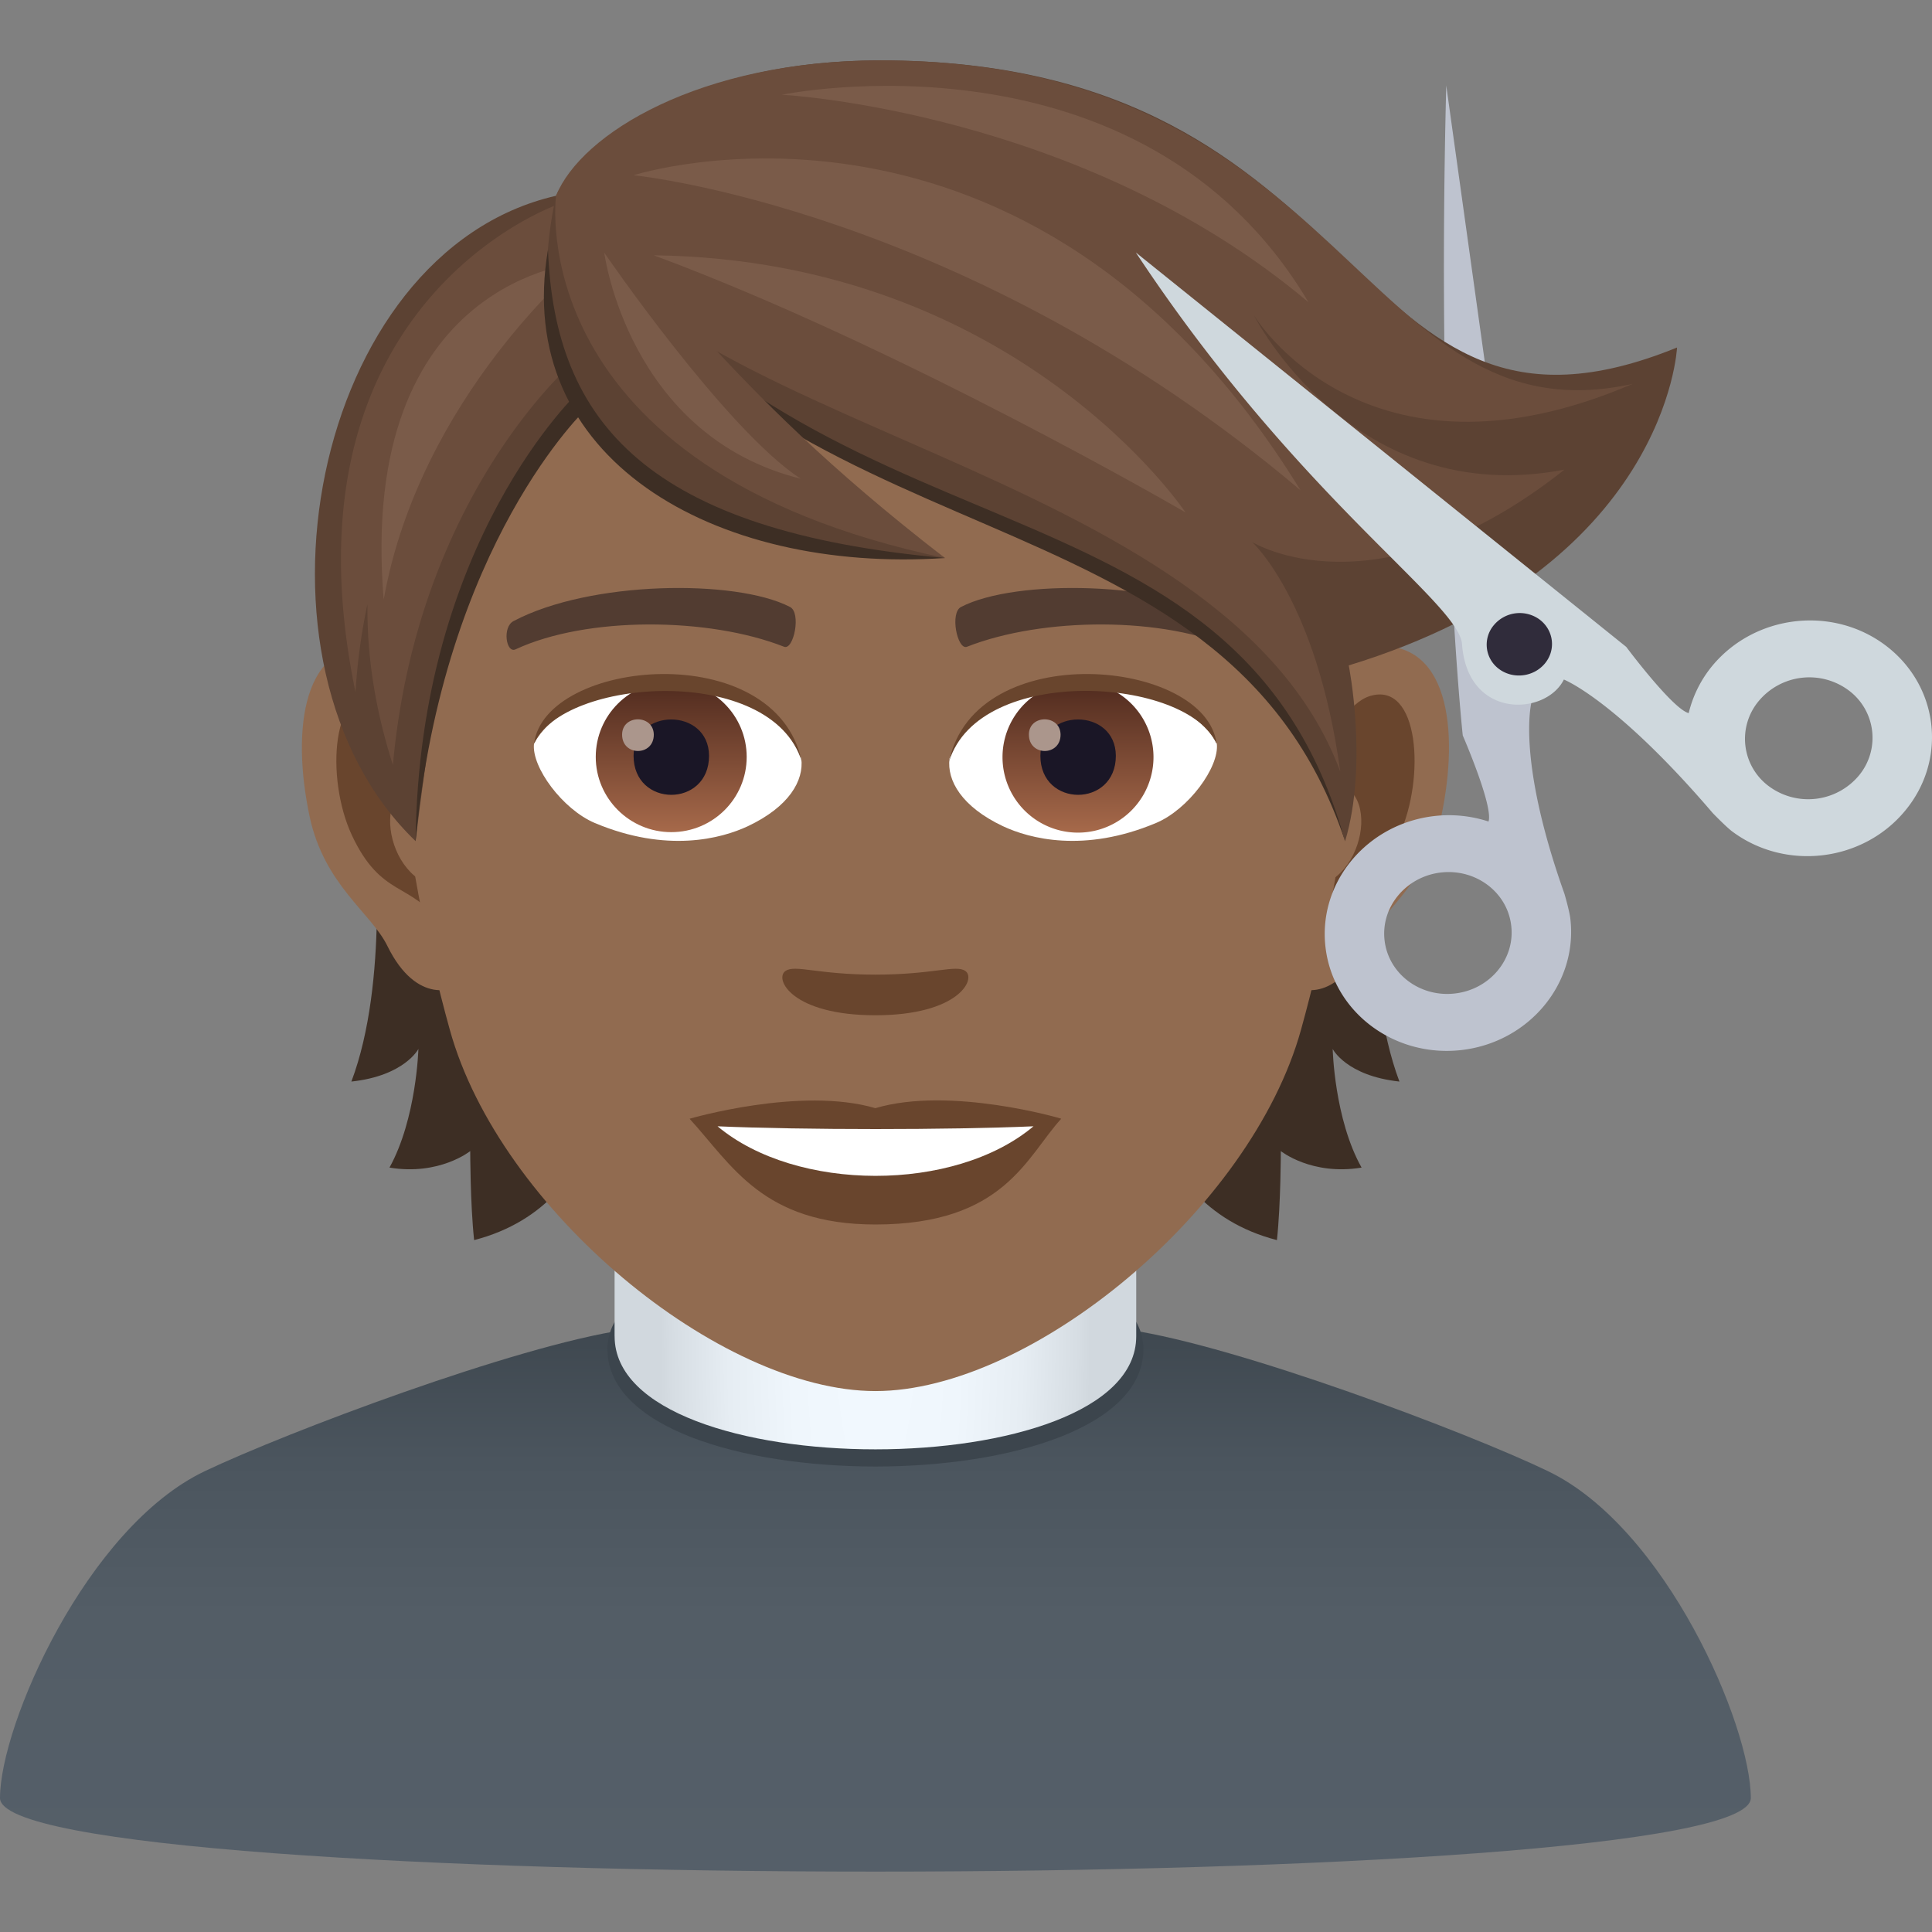 <svg xmlns="http://www.w3.org/2000/svg" xml:space="preserve" style="enable-background:new 0 0 64 64" viewBox="0 0 64 64"><rect x="0" y="0" width="64" height="64" fill="#808080" stroke="none"/><linearGradient id="a" x1="28.999" x2="28.999" y1="61.999" y2="43.592" gradientUnits="userSpaceOnUse"><stop offset="0" style="stop-color:#555f69"/><stop offset=".461" style="stop-color:#535d66"/><stop offset=".738" style="stop-color:#4b555e"/><stop offset=".966" style="stop-color:#3f4850"/><stop offset="1" style="stop-color:#3c454d"/></linearGradient><path d="M51.274 48.731c-2.686-1.291-10.26-4.144-13.884-4.68-4.129-.611-12.567-.612-16.695 0-3.63.538-11.207 3.397-13.91 4.683C2.872 50.597 0 57.145 0 59.562c0 3.25 57.998 3.25 57.998 0 0-2.413-2.82-8.961-6.724-10.83z" style="fill:url(#a)"/><path d="M20.122 44.69c0 5.187 17.755 5.187 17.755 0 0-4.7-17.755-4.7-17.755 0z" style="fill:#3c454d"/><radialGradient id="b" cx="28.999" cy="42.822" r="7.126" gradientTransform="matrix(1 0 0 5 0 -171.29)" gradientUnits="userSpaceOnUse"><stop offset="0" style="stop-color:#f2f9ff"/><stop offset=".393" style="stop-color:#eff6fc"/><stop offset=".685" style="stop-color:#e6edf3"/><stop offset=".944" style="stop-color:#d6dde3"/><stop offset="1" style="stop-color:#d1d8de"/></radialGradient><path d="M20.36 44.266c0 4.994 17.279 4.994 17.279 0v-6.632h-17.28v6.632z" style="fill:url(#b)"/><path d="M12.385 27.574s.509 4.933-.745 8.254c1.763-.19 2.22-1.08 2.22-1.08s-.062 2.311-.958 3.93c1.656.274 2.675-.547 2.675-.547s0 1.748.129 2.949c4.826-1.246 4.538-6.863 4.538-6.863l-7.86-6.643zm33.973 8.254c-1.254-3.329-.744-8.254-.744-8.254l-7.852 6.643s-.288 5.617 4.538 6.863c.129-1.2.129-2.949.129-2.949s1.018.82 2.675.547c-.904-1.611-.957-3.93-.957-3.93s.448.89 2.211 1.08z" style="fill:#3d2e24"/><path d="M45.439 21.425c-2.546.312-4.386 8.832-2.782 11.082.22.311 1.535.813 2.508-1.17.54-1.103 2.09-2.015 2.577-4.287.615-2.904.235-5.929-2.303-5.625zm-32.879 0c2.546.312 4.385 8.832 2.781 11.082-.22.311-1.535.813-2.508-1.17-.54-1.103-2.09-2.015-2.576-4.287-.616-2.904-.228-5.929 2.303-5.625z" style="fill:#916b50"/><path d="M45.37 23.06c-.66.212-1.39 1.223-1.778 2.903 2.318-.502 1.74 3.367-.274 3.443.015.388.046.79.091 1.208.973-1.413 1.961-.843 2.942-2.949.874-1.892.669-5.122-.98-4.605zm-30.964 2.895c-.395-1.68-1.117-2.69-1.778-2.895-1.642-.517-1.855 2.713-.973 4.605.98 2.098 1.969 1.536 2.941 2.95.046-.426.076-.821.092-1.217-2-.091-2.57-3.906-.282-3.443z" style="fill:#69452d"/><path d="M29 5.039c-11.029 0-16.342 8.984-15.68 20.529.136 2.318.782 5.67 1.58 8.542 1.65 5.967 8.946 11.971 14.1 11.971s12.441-6.004 14.098-11.97c.798-2.873 1.444-6.218 1.58-8.543C45.34 14.023 40.029 5.039 29 5.039z" style="fill:#916b50"/><path d="M40.985 20.574c-2.523-1.338-7.35-1.398-9.143-.471-.388.182-.13 1.444.19 1.322 2.508-.988 6.551-1.01 8.892.084.312.152.441-.745.06-.935zm-23.972 0c2.524-1.338 7.35-1.398 9.151-.471.388.182.13 1.444-.19 1.322-2.508-.988-6.544-1.01-8.892.084-.32.152-.449-.745-.069-.935z" style="fill:#523c31"/><path d="M31.979 32.165c-.312-.22-1.057.121-2.98.121s-2.66-.342-2.98-.121c-.38.266.221 1.467 2.98 1.467 2.752 0 3.352-1.201 2.98-1.467zM29 36.71c-2.479-.73-6.157.35-6.157.35 1.398 1.527 2.424 3.503 6.156 3.503 4.271 0 5.001-2.242 6.156-3.504 0-.007-3.678-1.086-6.156-.35z" style="fill:#69452d"/><path d="M23.77 37.31c2.6 2.181 7.851 2.197 10.466 0-2.774.122-7.677.122-10.466 0zm2.774-12.183c.091.73-.403 1.596-1.77 2.242-.875.41-2.684.897-5.07-.106-1.064-.449-2.106-1.855-2.014-2.63 1.292-2.432 7.646-2.79 8.854.494z" style="fill:#fff"/><linearGradient id="c" x1="-1210.945" x2="-1210.945" y1="172.1" y2="171.34" gradientTransform="translate(7978.266 -1103.139) scale(6.57)" gradientUnits="userSpaceOnUse"><stop offset="0" style="stop-color:#a6694a"/><stop offset="1" style="stop-color:#4f2a1e"/></linearGradient><path d="M22.235 22.58c1.376 0 2.5 1.118 2.5 2.494s-1.117 2.492-2.5 2.492c-1.376 0-2.5-1.117-2.5-2.492s1.117-2.493 2.5-2.493z" style="fill:url(#c)"/><path d="M20.988 25.036c0 1.725 2.5 1.725 2.5 0-.007-1.604-2.5-1.604-2.5 0z" style="fill:#1a1626"/><path d="M20.608 24.336c0 .722 1.05.722 1.05 0-.008-.676-1.05-.676-1.05 0z" style="fill:#ab968c"/><path d="M26.56 25.226c-1.011-3.26-7.928-2.774-8.87-.586.35-2.812 8.003-3.549 8.87.586z" style="fill:#69452d"/><path d="M31.454 25.127c-.091.73.403 1.596 1.77 2.242.875.41 2.684.897 5.07-.106 1.072-.449 2.106-1.855 2.014-2.63-1.292-2.432-7.645-2.79-8.854.494z" style="fill:#fff"/><linearGradient id="d" x1="-1211.593" x2="-1211.593" y1="172.1" y2="171.34" gradientTransform="translate(7995.996 -1103.139) scale(6.57)" gradientUnits="userSpaceOnUse"><stop offset="0" style="stop-color:#a6694a"/><stop offset="1" style="stop-color:#4f2a1e"/></linearGradient><path d="M35.71 22.58a2.5 2.5 0 1 1 0 5.002 2.5 2.5 0 0 1 0-5.001z" style="fill:url(#d)"/><path d="M34.464 25.036c0 1.725 2.5 1.725 2.5 0-.007-1.604-2.5-1.604-2.5 0z" style="fill:#1a1626"/><path d="M34.084 24.336c0 .722 1.049.722 1.049 0-.008-.676-1.05-.676-1.05 0z" style="fill:#ab968c"/><path d="M31.439 25.226c1.01-3.253 7.92-2.79 8.862-.586-.342-2.812-7.996-3.549-8.862.586z" style="fill:#69452d"/><path d="M47.909 2.826c-.338 13.336.547 21.538.547 21.538s1.02 2.345.853 2.85a4.216 4.216 0 0 0-1.799-.181c-2.24.26-3.853 2.208-3.601 4.345.25 2.142 2.27 3.663 4.508 3.406 2.24-.261 3.853-2.21 3.603-4.35-.026-.234-.186-.801-.2-.838-1.632-4.596-1.072-6.4-1.072-6.4l-2.84-20.37zm.289 30.084c-1.158.136-2.203-.652-2.332-1.758-.13-1.106.707-2.112 1.863-2.249 1.16-.134 2.205.654 2.332 1.76.133 1.105-.705 2.114-1.863 2.247z" style="fill:#bec3cf"/><path d="M18.61 6.766c5.776 5.51 22.968 8.96 25.947 21.098C40.491 15.68 25.541 19.1 18.61 6.766z" style="fill:#3d2e24"/><path d="M29.166 2.001c-6.71 0-10.063 3.04-10.747 4.484 8.368 12.776 22.55 8.451 26.138 21.386.773-2.575.122-5.829.122-5.829 10.547-3.223 10.875-10.53 10.875-10.53-11.161 4.54-9.693-9.51-26.388-9.51z" style="fill:#5c4233"/><path d="M29.166 2.001c-5.976 0-9.916 2.427-10.747 4.484 2.895 7.797 22.13 8.715 25.979 19.075-.776-5.675-2.922-7.606-2.922-7.606s4.104 2.548 10.349-2.397c-7.027 1.35-10.287-5.11-10.287-5.11s3.667 6.083 12.547 2.269C45.09 14.697 44.734 2 29.166 2z" style="fill:#6b4d3c"/><path d="M43.346 10.014C37.802.676 25.897 3.138 25.897 3.138s9.907.514 17.45 6.876z" style="fill:#7a5b49"/><path d="M43.08 16.239C34.084 1.614 20.988 5.805 20.988 5.805s11.025 1.08 22.092 10.434z" style="fill:#7a5b49"/><path d="M21.657 8.457c8.201 3.04 17.614 8.517 17.614 8.517s-5.565-8.359-17.614-8.517z" style="fill:#7a5b49"/><path d="M18.42 6.485C10.31 8.34 7.694 22.027 13.767 27.864c.752-6.225 1.482-10.222 5.617-14.433 0 0 .243-3.7-.966-6.946z" style="fill:#5c4233"/><path d="M19.195 12.953s-5.328 4.94-5.427 14.91c.912-9.88 5.67-14.34 5.67-14.34l-.243-.57z" style="fill:#3d2e24"/><path d="M18.503 6.766s-9.41 3.215-6.726 16.165a19.6 19.6 0 0 1 .395-2.919c-.018 1.617.223 3.39.844 5.329.813-8.999 6.034-13.392 6.034-13.392l-.547-5.183z" style="fill:#6b4d3c"/><path d="M12.71 19.862c1.2-6.725 6.54-11.16 6.54-11.16s-7.423.49-6.54 11.16z" style="fill:#7a5b49"/><path d="M18.42 6.485c-2.212 10.032 8.39 12 12.882 12-8.072-5.593-12.883-12-12.883-12z" style="fill:#5c4233"/><path d="M18.153 8.271c.213 5.746 3.345 9.333 13.15 10.214-7.67.517-14.328-3.313-13.15-10.214z" style="fill:#3d2e24"/><path d="M18.42 6.485s-1.228 9.034 12.882 12c-7.776-6-9.183-9.465-12.883-12z" style="fill:#6b4d3c"/><path d="M26.522 15.858c-2.489-1.625-6.505-7.486-6.505-7.486s.786 6.056 6.505 7.486z" style="fill:#7a5b49"/><path d="M56.725 22.053a3.894 3.894 0 0 0-.785 1.57c-.532-.135-2.069-2.194-2.069-2.194L37.626 8.364c5.39 8.153 10.705 11.588 10.806 12.977.182 2.506 2.78 2.37 3.373 1.17 0 0 1.717.667 4.926 4.416.025.03.447.459.636.605 1.764 1.328 4.332 1.028 5.739-.671 1.41-1.695 1.12-4.15-.643-5.48-1.762-1.328-4.326-1.025-5.738.672zm4.843 3.65a2.188 2.188 0 0 1-2.968.345 1.953 1.953 0 0 1-.332-2.835 2.183 2.183 0 0 1 2.967-.347 1.957 1.957 0 0 1 .334 2.836z" style="fill:#cfd8dd"/><path d="M51.006 20.527c.465.353.543 1.003.17 1.452-.375.45-1.054.53-1.521.181a1 1 0 0 1-.168-1.453 1.117 1.117 0 0 1 1.52-.18z" style="fill:#302c3b"/></svg>